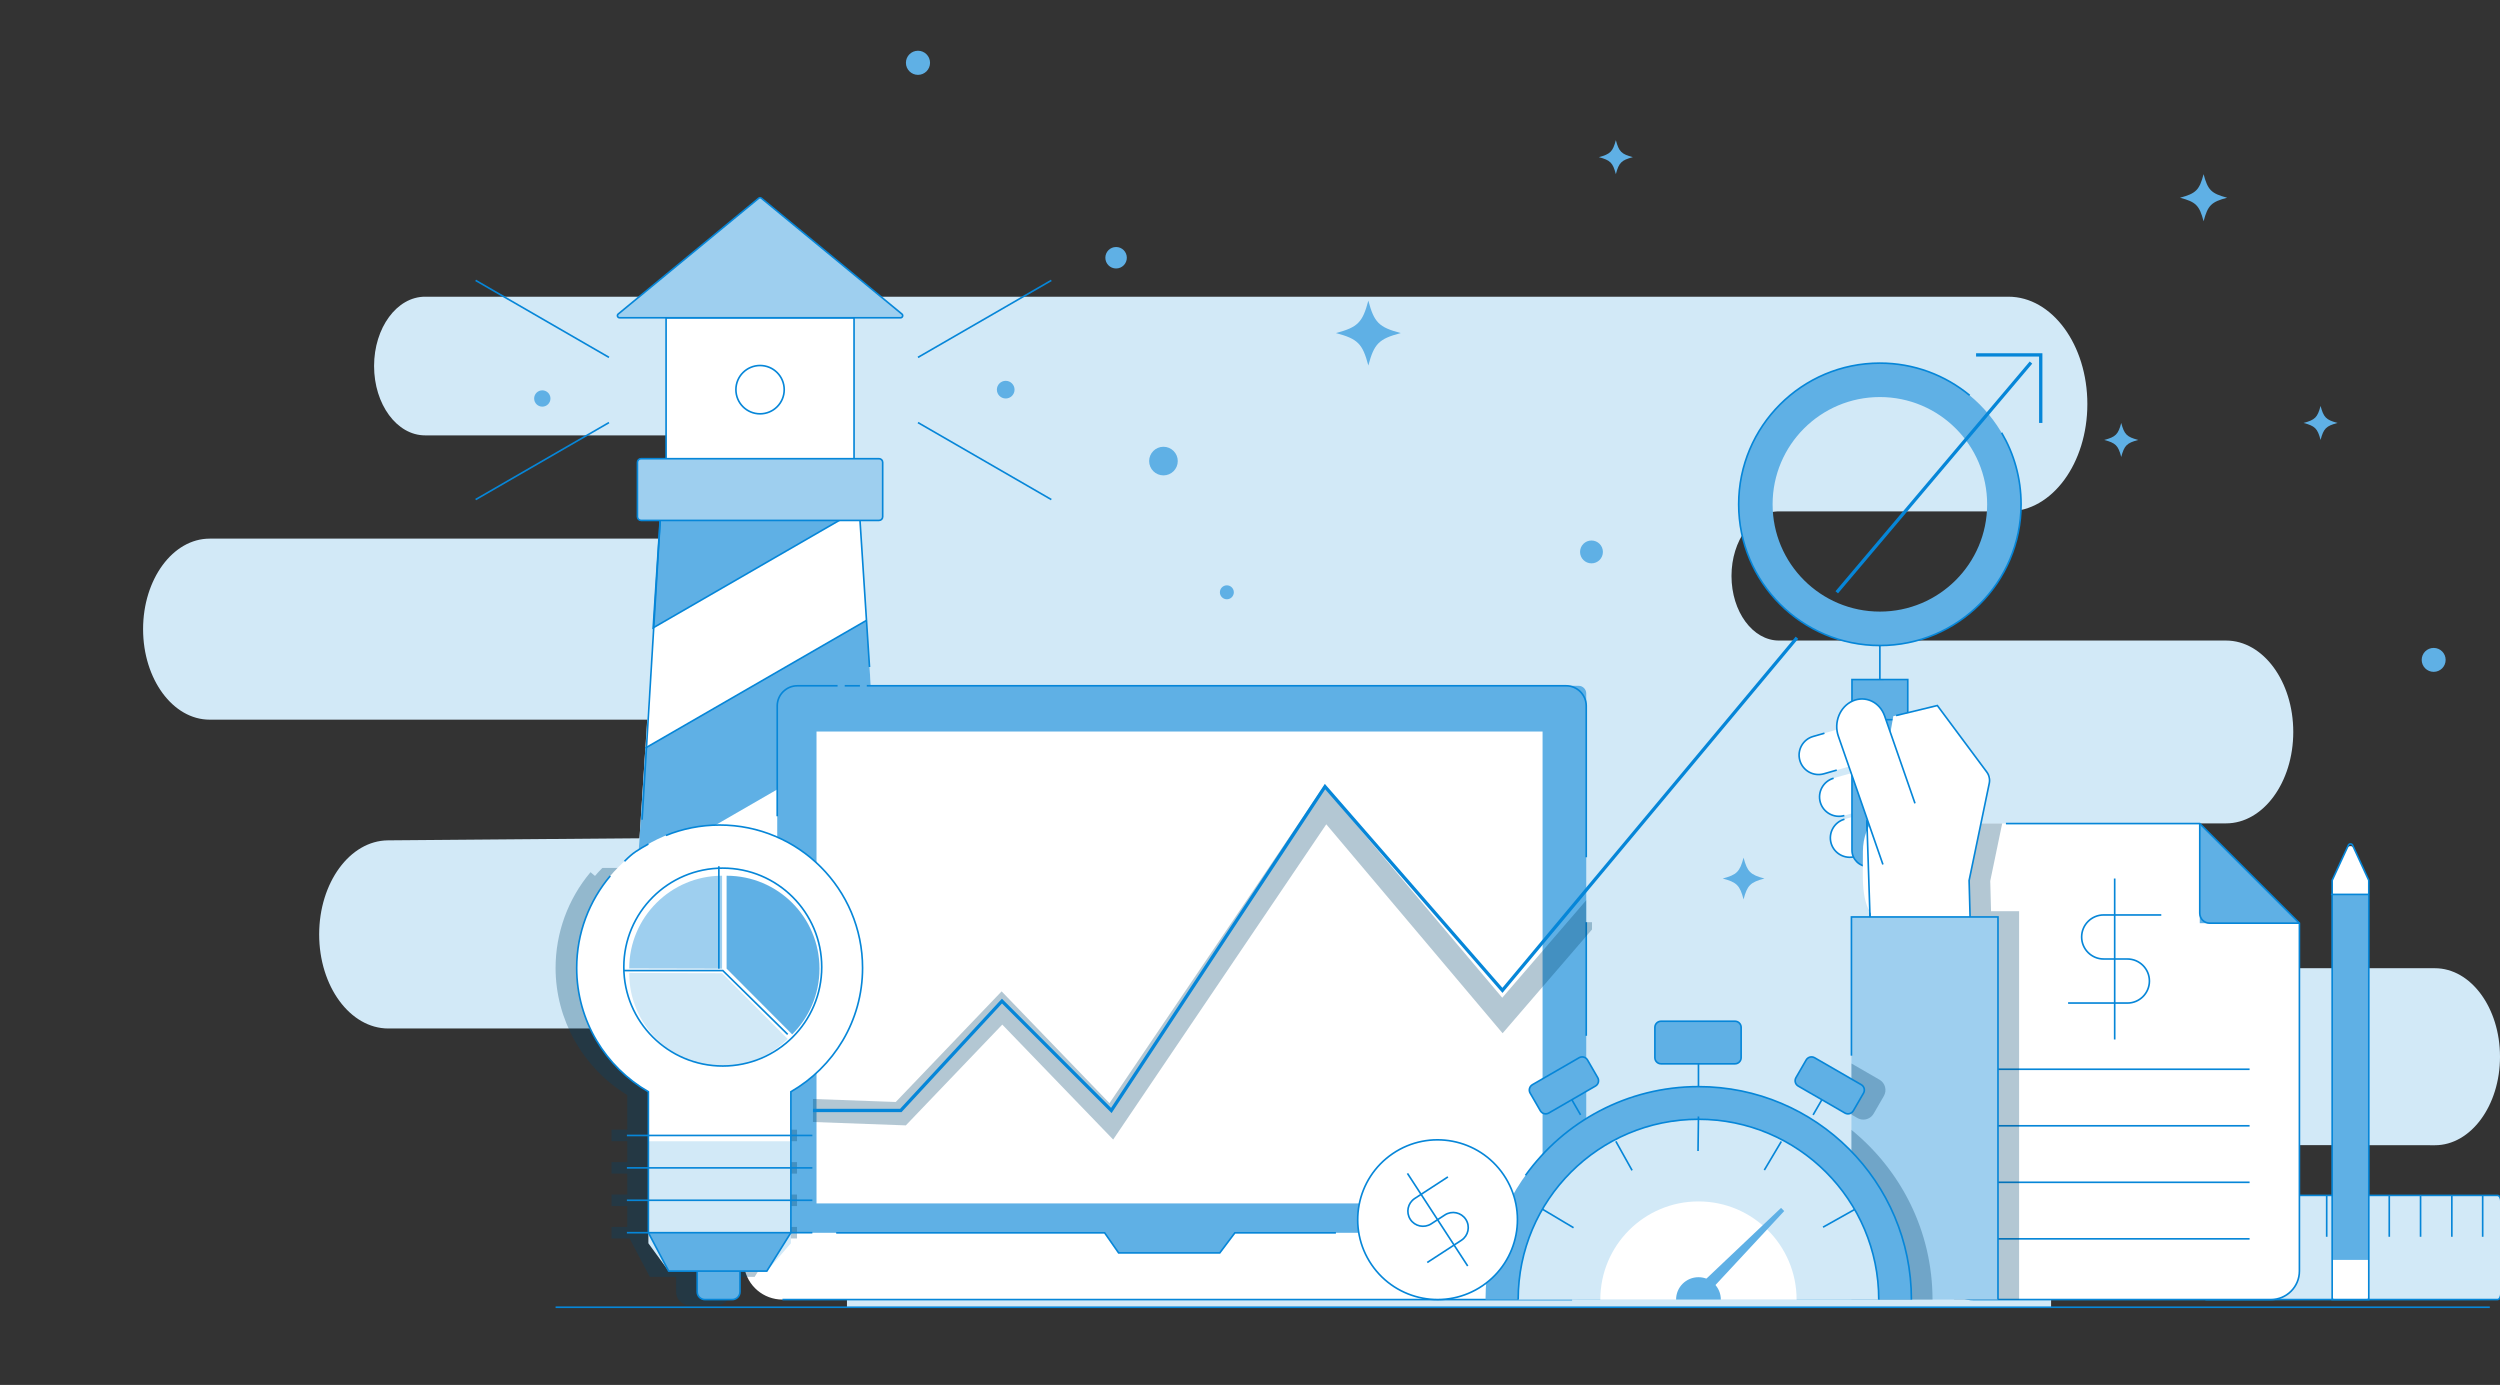 <?xml version="1.0" encoding="utf-8"?>
<!-- Generator: Adobe Illustrator 16.0.0, SVG Export Plug-In . SVG Version: 6.00 Build 0)  -->
<!DOCTYPE svg PUBLIC "-//W3C//DTD SVG 1.1//EN" "http://www.w3.org/Graphics/SVG/1.1/DTD/svg11.dtd">
<svg version="1.1" id="Layer_1" xmlns="http://www.w3.org/2000/svg" xmlns:xlink="http://www.w3.org/1999/xlink" x="0px" y="0px"
	 width="2260px" height="1252px" viewBox="0 0 2260 1252" enable-background="new 0 0 2260 1252" xml:space="preserve">
<rect x="0" y="0" width="2260" height="1252" fill="#333333" stroke="none"/>
<path fill="#D2E9F7" d="M338.168,330.897L338.168,330.897c0,34.618,20.637,62.679,46.095,62.679h285.099
	c18.963,0,34.332,20.893,34.332,46.671l0,0c0,25.78-15.369,46.676-34.332,46.676H189.528c-33.235,0-60.178,36.632-60.178,81.825l0,0
	c0,45.193,26.942,81.825,60.178,81.825h665.983c21.309,0,38.578,23.482,38.578,52.451l0,0c0,28.844-17.129,52.277-38.34,52.453
	l-505.06,4.197c-34.395,0.283-62.167,38.271-62.167,85.035l0,0c0,46.971,28.003,85.045,62.549,85.045h414.58v251.998h1088.533
	v-146.816l346.928,0.354c32.521,0.035,58.887-35.797,58.887-80.014l0,0c0-44.184-26.342-80.008-58.844-80.008h-215.084
	c-26.594,0-48.155-29.311-48.155-65.475l0,0c0-36.156,21.562-65.467,48.155-65.467h26.262c33.568,0,60.782-36.998,60.782-82.637l0,0
	c0-45.642-27.214-82.639-60.782-82.639h-404.118c-23.719,0-42.947-26.144-42.947-58.39l0,0c0-32.245,19.229-58.384,42.947-58.384
	h207.391c39.41,0,71.362-43.437,71.362-97.028l0,0c0-53.585-31.952-97.029-71.362-97.029H384.263
	C358.805,268.221,338.168,296.284,338.168,330.897z"/>
<path id="XMLID_91_" fill="#5FB0E5" d="M917.154,352.256c0,4.412-3.581,7.984-7.985,7.984c-4.413,0-7.993-3.572-7.993-7.984
	c0-4.414,3.581-7.993,7.993-7.993C913.573,344.263,917.154,347.842,917.154,352.256z"/>
<path id="XMLID_196_" fill="#5FB0E5" d="M1449.032,498.95c0,5.701-4.623,10.324-10.33,10.324c-5.701,0-10.33-4.623-10.33-10.324
	c0-5.708,4.629-10.331,10.33-10.331C1444.409,488.619,1449.032,493.242,1449.032,498.95z"/>
<path id="XMLID_240_" fill="#5FB0E5" d="M1064.702,416.813c0,7.145-5.796,12.94-12.939,12.94c-7.146,0-12.941-5.795-12.941-12.94
	c0-7.144,5.795-12.939,12.941-12.939C1058.906,403.874,1064.702,409.669,1064.702,416.813z"/>
<path id="XMLID_85_" fill="#5FB0E5" d="M1115.384,535.445c0,3.485-2.819,6.305-6.301,6.305c-3.485,0-6.306-2.82-6.306-6.305
	c0-3.484,2.82-6.304,6.306-6.304C1112.565,529.141,1115.384,531.961,1115.384,535.445z"/>
<path id="XMLID_161_" fill="#5FB0E5" d="M840.759,56.771c0,6.027-4.88,10.907-10.902,10.907c-6.032,0-10.912-4.88-10.912-10.907
	c0-6.025,4.88-10.906,10.912-10.906C835.879,45.864,840.759,50.746,840.759,56.771z"/>
<path id="XMLID_86_" fill="#5FB0E5" d="M497.616,360.24c0,4.073-3.309,7.375-7.375,7.375c-4.073,0-7.375-3.302-7.375-7.375
	c0-4.068,3.302-7.375,7.375-7.375C494.307,352.866,497.616,356.172,497.616,360.24z"/>
<path id="XMLID_70_" fill="#5FB0E5" d="M1018.657,233c0,5.369-4.346,9.715-9.708,9.715c-5.369,0-9.713-4.346-9.713-9.715
	c0-5.362,4.344-9.706,9.713-9.706C1014.311,223.293,1018.657,227.638,1018.657,233z"/>
<path id="XMLID_71_" fill="#5FB0E5" d="M2210.866,596.534c0,5.979-4.846,10.825-10.83,10.825c-5.979,0-10.825-4.846-10.825-10.825
	c0-5.979,4.846-10.825,10.825-10.825C2206.021,585.708,2210.866,590.555,2210.866,596.534z"/>
<path id="XMLID_68_" fill="#5FB0E5" d="M1595.049,794.184c-12.75,3.383-15.495,6.121-18.876,18.871
	c-3.384-12.75-6.125-15.488-18.873-18.871c12.748-3.383,15.489-6.129,18.873-18.879
	C1579.554,788.055,1582.299,790.801,1595.049,794.184z"/>
<path id="XMLID_65_" fill="#5FB0E5" d="M2013.341,178.737c-14.384,3.816-17.477,6.907-21.3,21.292
	c-3.81-14.384-6.906-17.475-21.29-21.292c14.384-3.817,17.48-6.907,21.29-21.291C1995.864,171.83,1998.957,174.92,2013.341,178.737z
	"/>
<path id="XMLID_35_" fill="#5FB0E5" d="M1266.302,301.09c-19.806,5.254-24.069,9.518-29.323,29.323
	c-5.254-19.806-9.518-24.069-29.324-29.323c19.807-5.253,24.07-9.517,29.324-29.324
	C1242.232,291.573,1246.496,295.837,1266.302,301.09z"/>
<path id="XMLID_46_" fill="#5FB0E5" d="M1476.112,142.065c-10.39,2.751-12.621,4.99-15.377,15.381
	c-2.762-10.391-4.992-12.629-15.385-15.381c10.393-2.758,12.623-4.995,15.385-15.388
	C1463.491,137.071,1465.723,139.307,1476.112,142.065z"/>
<path id="XMLID_43_" fill="#5FB0E5" d="M1932.981,397.719c-10.394,2.758-12.629,4.995-15.387,15.38
	c-2.753-10.386-4.99-12.622-15.383-15.38c10.393-2.759,12.63-4.99,15.383-15.381C1920.353,392.729,1922.588,394.96,1932.981,397.719
	z"/>
<path id="XMLID_238_" fill="#5FB0E5" d="M2113.175,382.338c-10.391,2.758-12.621,4.989-15.382,15.381
	c-2.758-10.392-4.987-12.623-15.38-15.381c10.393-2.759,12.622-4.99,15.38-15.38
	C2100.554,377.349,2102.784,379.579,2113.175,382.338z"/>
<g>
	<g id="XMLID_232_">
		<rect id="XMLID_190_" x="602.14" y="287.269" fill="#FFFFFF" width="169.913" height="155.276"/>
		
			<rect id="XMLID_175_" x="602.14" y="287.269" fill="none" stroke="#0686D8" stroke-width="1.5" stroke-miterlimit="10" width="169.913" height="155.276"/>
		<polygon id="XMLID_173_" fill="#FFFFFF" points="797.945,786.436 776.24,452.036 597.964,452.036 576.24,786.617 		"/>
		<polygon id="XMLID_172_" fill="#5FB0E5" points="776.24,452.036 606.519,452.036 597.625,457.167 590.46,567.556 776.755,460 		
			"/>
		<polygon id="XMLID_207_" fill="#5FB0E5" points="576.24,786.617 789.948,663.229 783.305,560.818 583.406,676.225 		"/>
		<polygon id="XMLID_236_" fill="none" stroke="#0686D8" stroke-width="1.5" stroke-miterlimit="10" points="776.24,452.036 
			606.519,452.036 597.625,457.167 590.46,567.556 776.755,460 		"/>
		
			<line id="XMLID_191_" fill="none" stroke="#0686D8" stroke-width="1.5" stroke-miterlimit="10" x1="783.305" y1="560.818" x2="583.406" y2="676.225"/>
		<polyline id="XMLID_237_" fill="none" stroke="#0686D8" stroke-width="1.5" stroke-miterlimit="10" points="580.45,741.033 
			597.964,452.036 776.24,452.036 786.036,602.946 		"/>
		<path id="XMLID_170_" fill="#9ECFEF" d="M794.693,470.446H579.5c-1.803,0-3.26-1.464-3.26-3.261v-49.273
			c0-1.796,1.458-3.261,3.26-3.261h215.192c1.795,0,3.252,1.464,3.252,3.261v49.273
			C797.945,468.982,796.488,470.446,794.693,470.446z"/>
		<path id="XMLID_31_" fill="none" stroke="#0686D8" stroke-width="1.5" stroke-miterlimit="10" d="M794.693,470.446H579.5
			c-1.803,0-3.26-1.464-3.26-3.261v-49.273c0-1.796,1.458-3.261,3.26-3.261h215.192c1.795,0,3.252,1.464,3.252,3.261v49.273
			C797.945,468.982,796.488,470.446,794.693,470.446z"/>
		<path id="XMLID_174_" fill="#9ECFEF" d="M685.753,179.287L558.746,283.975c-1.228,1.2-0.381,3.294,1.342,3.294h254.018
			c1.716,0,2.562-2.095,1.335-3.294L688.433,179.287C687.686,178.555,686.5,178.555,685.753,179.287z"/>
		<path id="XMLID_208_" fill="none" stroke="#0686D8" stroke-width="1.5" stroke-miterlimit="10" d="M685.753,179.287
			L558.746,283.975c-1.228,1.2-0.381,3.294,1.342,3.294h254.018c1.716,0,2.562-2.095,1.335-3.294L688.433,179.287
			C687.686,178.555,686.5,178.555,685.753,179.287z"/>
		<path id="XMLID_209_" fill="none" stroke="#0686D8" stroke-width="1.5" stroke-miterlimit="10" d="M708.929,352.256
			c0,12.058-9.773,21.84-21.834,21.84c-12.058,0-21.839-9.782-21.839-21.84c0-12.066,9.782-21.842,21.839-21.842
			C699.156,330.414,708.929,340.189,708.929,352.256z"/>
		
			<line id="XMLID_213_" fill="none" stroke="#0686D8" stroke-width="1.5" stroke-miterlimit="10" x1="429.966" y1="451.615" x2="550.51" y2="382.013"/>
		
			<line id="XMLID_223_" fill="none" stroke="#0686D8" stroke-width="1.5" stroke-miterlimit="10" x1="550.51" y1="323.074" x2="429.966" y2="253.479"/>
		
			<line id="XMLID_224_" fill="none" stroke="#0686D8" stroke-width="1.5" stroke-miterlimit="10" x1="950.397" y1="451.615" x2="829.857" y2="382.013"/>
		
			<line id="XMLID_222_" fill="none" stroke="#0686D8" stroke-width="1.5" stroke-miterlimit="10" x1="829.857" y1="323.074" x2="950.397" y2="253.479"/>
	</g>
	<polyline id="XMLID_177_" fill="none" stroke="#0686D8" stroke-width="3" stroke-miterlimit="10" points="1786.368,320.83 
		1844.832,320.83 1844.832,382.338 	"/>
	<g id="XMLID_176_">
		<path id="XMLID_189_" fill="#D2E9F7" d="M2257.966,1174.814h-263.711c-1.575,0-2.856-2.463-2.856-5.5v-83.172
			c0-3.037,1.281-5.498,2.856-5.498h263.711c1.579,0,2.86,2.461,2.86,5.498v83.172
			C2260.826,1172.352,2259.545,1174.814,2257.966,1174.814z"/>
		<path id="XMLID_144_" fill="none" stroke="#0686D8" stroke-width="1.5" stroke-miterlimit="10" d="M2078.571,1080.645h179.225
			c1.675,0,3.03,2.609,3.03,5.822v82.523c0,3.213-1.355,5.824-3.03,5.824h-263.37c-1.673,0-3.027-2.611-3.027-5.824"/>
		
			<line id="XMLID_572_" fill="none" stroke="#0686D8" stroke-width="1.5" stroke-miterlimit="10" x1="2103.331" y1="1080.645" x2="2103.331" y2="1118.049"/>
		
			<line id="XMLID_184_" fill="none" stroke="#0686D8" stroke-width="1.5" stroke-miterlimit="10" x1="2131.613" y1="1080.645" x2="2131.613" y2="1118.049"/>
		
			<line id="XMLID_183_" fill="none" stroke="#0686D8" stroke-width="1.5" stroke-miterlimit="10" x1="2159.898" y1="1080.645" x2="2159.898" y2="1118.049"/>
		
			<line id="XMLID_181_" fill="none" stroke="#0686D8" stroke-width="1.5" stroke-miterlimit="10" x1="2188.18" y1="1080.645" x2="2188.18" y2="1118.049"/>
		
			<line id="XMLID_179_" fill="none" stroke="#0686D8" stroke-width="1.5" stroke-miterlimit="10" x1="2216.461" y1="1080.645" x2="2216.461" y2="1118.049"/>
		
			<line id="XMLID_534_" fill="none" stroke="#0686D8" stroke-width="1.5" stroke-miterlimit="10" x1="2244.334" y1="1080.645" x2="2244.334" y2="1118.049"/>
	</g>
	<g>
		<path id="XMLID_852_" fill="#FFFFFF" d="M1988.586,744.484l90.08,90.078v314.477c0,14.23-11.539,25.775-25.766,25.775h-268.939
			c-14.229,0-25.773-11.545-25.773-25.775V770.254c0-14.232,11.545-25.77,25.773-25.77H1988.586z"/>
		<polygon id="XMLID_878_" fill="#5FB0E5" points="1988.586,834.562 1988.586,744.484 2078.666,834.562 		"/>
		<path id="XMLID_853_" fill="none" stroke="#0686D8" stroke-width="1.5" stroke-miterlimit="10" d="M2078.666,834.562h-81.08
			c-4.975,0-9-4.025-9-8.994v-81.084"/>
		<g id="XMLID_914_">
			<path id="XMLID_916_" fill="none" stroke="#0686D8" stroke-width="1.5" stroke-miterlimit="10" d="M1953.798,827.113h-52.073
				c-11.002,0-19.916,8.914-19.916,19.91l0,0c0,11.002,8.914,19.914,19.916,19.914h21.441c10.994,0,19.906,8.914,19.906,19.908l0,0
				c0,10.996-8.912,19.916-19.906,19.916h-53.612"/>
			
				<line id="XMLID_915_" fill="none" stroke="#0686D8" stroke-width="1.5" stroke-miterlimit="10" x1="1911.674" y1="794.184" x2="1911.674" y2="939.693"/>
		</g>
		
			<line id="XMLID_923_" fill="none" stroke="#0686D8" stroke-width="1.5" stroke-miterlimit="10" x1="1794.69" y1="966.609" x2="2033.628" y2="966.609"/>
		
			<line id="XMLID_856_" fill="none" stroke="#0686D8" stroke-width="1.5" stroke-miterlimit="10" x1="1794.69" y1="1017.713" x2="2033.628" y2="1017.713"/>
		
			<line id="XMLID_924_" fill="none" stroke="#0686D8" stroke-width="1.5" stroke-miterlimit="10" x1="1794.69" y1="1068.811" x2="2033.628" y2="1068.811"/>
		
			<line id="XMLID_925_" fill="none" stroke="#0686D8" stroke-width="1.5" stroke-miterlimit="10" x1="1794.69" y1="1119.912" x2="2033.628" y2="1119.912"/>
		<path id="XMLID_171_" fill="none" stroke="#0686D8" stroke-width="1.5" stroke-miterlimit="10" d="M1813.36,744.484h175.226
			l90.08,90.078v314.477c0,14.23-11.539,25.775-25.766,25.775h-268.939c-14.229,0-25.773-11.545-25.773-25.775"/>
	</g>
	<g>
		<path id="XMLID_122_" fill="#5FB0E5" d="M1427.022,1145.623H709.555c-3.817,0-6.943-3.123-6.943-6.939V626.888
			c0-3.823,3.126-6.94,6.943-6.94h717.468c3.816,0,6.939,3.117,6.939,6.94v511.795
			C1433.962,1142.5,1430.839,1145.623,1427.022,1145.623z"/>
		
			<line id="XMLID_75_" fill="none" stroke="#0686D8" stroke-width="1.5" stroke-miterlimit="10" x1="763.612" y1="619.948" x2="777.373" y2="619.948"/>
		<path id="XMLID_169_" fill="none" stroke="#0686D8" stroke-width="1.5" stroke-miterlimit="10" d="M702.611,737.93v-99.816
			c0-9.992,8.183-18.166,18.181-18.166h36.374"/>
		
			<line id="XMLID_185_" fill="none" stroke="#0686D8" stroke-width="1.5" stroke-miterlimit="10" x1="1433.962" y1="833.668" x2="1433.962" y2="936.363"/>
		<path id="XMLID_168_" fill="none" stroke="#0686D8" stroke-width="1.5" stroke-miterlimit="10" d="M783.568,619.948h632.224
			c9.998,0,18.17,8.173,18.17,18.166v136.881"/>
		<rect id="XMLID_30_" x="738.131" y="661.305" fill="#FFFFFF" width="656.349" height="426.586"/>
		<path id="XMLID_27_" fill="#FFFFFF" d="M1421.188,1174.814H707.336c-17.142,0-31.757-12.412-34.529-29.324l-5.083-31.021h330.854
			l12.663,18.174h91.422l13.687-18.174h348.539l-4.42,26.979C1457.31,1160.686,1440.681,1174.814,1421.188,1174.814z"/>
		
			<line id="XMLID_192_" fill="none" stroke="#0686D8" stroke-width="1.5" stroke-miterlimit="10" x1="1421.188" y1="1174.814" x2="707.336" y2="1174.814"/>
		<polyline id="XMLID_188_" fill="none" stroke="#0686D8" stroke-width="1.5" stroke-miterlimit="10" points="755.919,1114.469 
			998.577,1114.469 1011.24,1132.643 1102.662,1132.643 1116.349,1114.469 1207.654,1114.469 		"/>
	</g>
	<polygon opacity="0.3" fill="#03436C" points="1433.962,833.668 1433.962,813.809 1358.029,901.955 1196.668,710.746 
		1002.984,997.254 905.466,896.182 809.761,996.191 734.92,993.467 734.92,1014.291 818.864,1017.348 906.057,926.242 
		1006.305,1030.158 1198.957,745.168 1358.357,934.059 1439.169,840.244 1439.169,833.668 	"/>
	<polyline id="XMLID_130_" fill="none" stroke="#0686D8" stroke-width="3" stroke-miterlimit="10" points="734.92,1003.877 
		814.308,1003.877 905.765,904.984 1004.652,1003.877 1197.812,711.086 1358.193,895.293 1624.439,576.503 	"/>
	<path opacity="0.3" fill="#03436C" d="M1825.27,1174.814v-351.09h-25.365l-0.725-27.291l10.775-51.949h-25.994
		c-14.229,0-25.773,11.537-25.773,25.77v378.785l0,0h-5.205c0,10.746,5.504,20.213,13.834,25.775h48.041l0,0H1825.27z"/>
	<g>
		<path fill="#FFFFFF" d="M1709.951,681.896c9.349-2.705,14.731-12.418,12.034-21.725l0,0c-2.677-9.369-12.435-14.709-21.721-12.047
			l-61.146,17.625c-9.337,2.65-14.731,12.418-12.048,21.725l0,0c2.726,9.355,12.413,14.711,21.781,12.025L1709.951,681.896z"/>
		<path fill="#FFFFFF" d="M1728.438,719.674c9.35-2.691,14.737-12.426,12.025-21.76l0,0c-2.691-9.34-12.411-14.695-21.73-12.02
			l-61.145,17.613c-9.301,2.684-14.724,12.43-12.03,21.773l0,0c2.703,9.311,12.45,14.68,21.765,11.982L1728.438,719.674z"/>
		<path fill="#FFFFFF" d="M1738.232,756.697c9.294-2.684,14.709-12.424,12.012-21.738l0,0c-2.712-9.34-12.424-14.723-21.727-12.045
			l-61.126,17.65c-9.343,2.664-14.738,12.412-12.066,21.738l0,0c2.704,9.328,12.443,14.678,21.759,12.006L1738.232,756.697z"/>
		<path fill="none" stroke="#0686D8" stroke-width="1.5" stroke-miterlimit="10" d="M1649.312,662.809l-10.193,2.941
			c-9.337,2.65-14.731,12.418-12.048,21.725l0,0c2.726,9.355,12.413,14.711,21.781,12.025l11.564-3.328"/>
		<path fill="none" stroke="#0686D8" stroke-width="1.5" stroke-miterlimit="10" d="M1657.588,703.508
			c-9.301,2.684-14.724,12.43-12.03,21.773l0,0c2.703,9.311,12.45,14.68,21.765,11.982"/>
		<path fill="none" stroke="#0686D8" stroke-width="1.5" stroke-miterlimit="10" d="M1667.392,740.564
			c-9.343,2.664-14.738,12.412-12.066,21.738l0,0c2.704,9.328,12.443,14.678,21.759,12.006"/>
		<g id="XMLID_125_">
			
				<line id="XMLID_767_" fill="none" stroke="#0686D8" stroke-width="1.5" stroke-miterlimit="10" x1="1699.404" y1="577.004" x2="1699.404" y2="629.885"/>
			<path id="XMLID_764_" fill="#5FB0E5" d="M1699.404,328.259c-70.496,0-127.647,57.148-127.647,127.647
				c0,70.497,57.151,127.64,127.647,127.64c70.49,0,127.641-57.143,127.641-127.647
				C1827.045,385.408,1769.895,328.259,1699.404,328.259z M1699.404,552.88c-53.557,0-96.973-43.417-96.973-96.974
				c0-53.558,43.416-96.975,96.973-96.975c53.56,0,96.977,43.417,96.977,96.975C1796.381,509.463,1752.964,552.88,1699.404,552.88z"
				/>
			<path id="XMLID_128_" fill="none" stroke="#0686D8" stroke-width="1.5" stroke-miterlimit="10" d="M1780.6,357.407
				c-22.066-18.207-50.352-29.147-81.195-29.147c-70.496,0-127.647,57.148-127.647,127.647c0,70.497,57.151,127.64,127.647,127.64
				c70.49,0,127.641-57.143,127.641-127.647c0-23.617-6.413-45.741-17.597-64.714"/>
			<path id="XMLID_761_" fill="#5FB0E5" d="M1674.189,614.308v154.286c0,8.148,6.603,14.744,14.75,14.752l20.932-0.008
				c8.142,0,14.741-6.602,14.741-14.744V614.299L1674.189,614.308z"/>
			<path id="XMLID_127_" fill="none" stroke="#0686D8" stroke-width="1.5" stroke-miterlimit="10" d="M1674.189,614.308v154.286
				c0,8.148,6.603,14.744,14.75,14.752l20.932-0.008c8.142,0,14.741-6.602,14.741-14.744V614.299L1674.189,614.308z"/>
			
				<line id="XMLID_758_" fill="none" stroke="#0686D8" stroke-width="1.5" stroke-miterlimit="10" x1="1672.963" y1="650.602" x2="1725.842" y2="650.602"/>
			
				<line id="XMLID_126_" fill="none" stroke="#0686D8" stroke-width="1.5" stroke-miterlimit="10" x1="1672.963" y1="677.043" x2="1725.842" y2="677.043"/>
		</g>
		<polygon fill="#FFFFFF" points="1781.188,837.742 1780.076,795.965 1799.463,702.496 1751.362,637.801 1711.552,647.441 
			1687.624,783.182 1690.798,838.238 		"/>
		<path fill="none" stroke="#0686D8" stroke-width="1.5" stroke-miterlimit="10" d="M1687.624,741.535l3.174,96.703l90.391-0.496
			l-1.112-41.777l18.222-87.855c0.745-3.572-0.075-7.287-2.25-10.209l-44.686-60.1l-37.319,9.037"/>
		<path fill="#FFFFFF" d="M1743.987,763.131c4.348,12.561-1.51,26.822-13.042,31.867l0,0c-11.568,5.076-24.457-0.963-28.788-13.518
			l-40.287-115.939c-4.383-12.568,1.46-26.816,13.002-31.889l0,0c11.559-5.076,24.424,1.006,28.817,13.537L1743.987,763.131z"/>
		<path fill="#FFFFFF" d="M1760.086,790.334c-0.094,24.775-4.67,44.744-25.683,44.656h-24.56
			c-21.053-0.068-25.975-20.188-25.861-44.961l0.085-20.398c0.094-24.775,17.217-44.73,38.262-44.643l0,0
			c21.014,0.074,37.947,20.18,37.846,44.941L1760.086,790.334z"/>
		<path fill="none" stroke="#0686D8" stroke-width="1.5" stroke-miterlimit="10" d="M1702.157,781.48l-40.287-115.939
			c-4.383-12.568,1.46-26.816,13.002-31.889l0,0c11.559-5.076,24.424,1.006,28.817,13.537l27.459,79.039"/>
		<polyline fill="none" stroke="#0686D8" stroke-width="1.5" stroke-miterlimit="10" points="1687.624,741.535 1690.798,838.238 
			1781.188,837.742 		"/>
		<rect x="1673.708" y="828.93" fill="#9ECFEF" width="132.474" height="345.885"/>
		<polyline fill="none" stroke="#0686D8" stroke-width="1.5" stroke-miterlimit="10" points="1673.708,954.326 1673.708,828.93 
			1806.182,828.93 1806.182,1174.814 		"/>
	</g>
	
		<line id="XMLID_131_" fill="none" stroke="#0686D8" stroke-width="3" stroke-miterlimit="10" x1="1660.416" y1="535.445" x2="1835.999" y2="327.758"/>
	<g opacity="0.3">
		<path fill="#03436C" d="M1679.075,1010.684c1.695,0.977,3.546,1.441,5.369,1.441c3.735,0,7.371-1.93,9.354-5.387l9.213-15.943
			c1.445-2.494,1.83-5.402,1.084-8.188c-0.743-2.779-2.527-5.113-5.022-6.549l-25.364-14.648v46.174l5.362,3.1H1679.075z"/>
		<path fill="#03436C" d="M1746.995,1174.814c0-61.875-28.644-117.113-73.287-153.389v153.389h33.363h10.41h19.104H1746.995z"/>
	</g>
	<g>
		<path id="XMLID_840_" fill="#5FB0E5" d="M1727.907,1174.814c0-106.316-86.188-192.5-192.495-192.5
			c-106.316,0-192.499,86.184-192.499,192.5H1727.907z"/>
		<path id="XMLID_26_" fill="none" stroke="#0686D8" stroke-width="1.5" stroke-miterlimit="10" d="M1727.907,1174.814
			c0-106.316-86.188-192.5-192.495-192.5c-64.404,0-121.425,31.631-156.368,80.205"/>
		<path id="XMLID_835_" fill="#D2E9F7" d="M1698.389,1174.814c0-90.014-72.965-162.986-162.977-162.986
			c-90.014,0-162.983,72.973-162.983,162.986H1698.389z"/>
		<path id="XMLID_834_" fill="#FFFFFF" d="M1624.122,1174.814c0-48.996-39.714-88.721-88.71-88.721s-88.718,39.725-88.718,88.721
			H1624.122z"/>
		<path id="XMLID_833_" fill="#5FB0E5" d="M1555.64,1174.814c0-11.174-9.058-20.227-20.228-20.227
			c-11.172,0-20.229,9.053-20.229,20.227H1555.64z"/>
		<path id="XMLID_828_" fill="none" stroke="#0686D8" stroke-width="1.5" stroke-miterlimit="10" d="M1698.389,1174.814
			c0-90.014-72.965-162.986-162.977-162.986c-90.014,0-162.983,72.973-162.983,162.986"/>
		
			<line id="XMLID_827_" fill="none" stroke="#0686D8" stroke-width="1.5" stroke-miterlimit="10" x1="1535.412" y1="1009.316" x2="1535.02" y2="1040.496"/>
		
			<line id="XMLID_826_" fill="none" stroke="#0686D8" stroke-width="1.5" stroke-miterlimit="10" x1="1610.301" y1="1031.908" x2="1594.948" y2="1057.738"/>
		
			<line id="XMLID_825_" fill="none" stroke="#0686D8" stroke-width="1.5" stroke-miterlimit="10" x1="1676.574" y1="1093.363" x2="1648.043" y2="1109.359"/>
		
			<line id="XMLID_824_" fill="none" stroke="#0686D8" stroke-width="1.5" stroke-miterlimit="10" x1="1394.376" y1="1093.119" x2="1422.474" y2="1109.865"/>
		
			<line id="XMLID_816_" fill="none" stroke="#0686D8" stroke-width="1.5" stroke-miterlimit="10" x1="1460.735" y1="1031.779" x2="1475.396" y2="1058.01"/>
		<g id="XMLID_691_">
			<g id="XMLID_194_">
				<polygon fill="#5FB0E5" points="1537.162,1161.031 1610.057,1091.939 1612.932,1094.785 1544.556,1168.361 				"/>
			</g>
		</g>
		<g id="XMLID_453_">
			
				<line id="XMLID_465_" fill="none" stroke="#0686D8" stroke-width="1.5" stroke-miterlimit="10" x1="1535.412" y1="946.594" x2="1535.412" y2="982.314"/>
			<path id="XMLID_456_" fill="#5FB0E5" d="M1568.403,961.695h-66.818c-3.076,0-5.57-2.494-5.57-5.572v-27.352
				c0-3.084,2.494-5.58,5.57-5.58h66.818c3.084,0,5.579,2.496,5.579,5.574v27.357
				C1573.982,959.201,1571.487,961.695,1568.403,961.695z"/>
			<path id="XMLID_454_" fill="none" stroke="#0686D8" stroke-width="1.5" stroke-miterlimit="10" d="M1568.403,961.695h-66.818
				c-3.076,0-5.57-2.494-5.57-5.572v-27.352c0-3.084,2.494-5.58,5.57-5.58h66.818c3.084,0,5.579,2.496,5.579,5.574v27.357
				C1573.982,959.201,1571.487,961.695,1568.403,961.695z"/>
		</g>
		<g id="XMLID_363_">
			
				<line id="XMLID_452_" fill="none" stroke="#0686D8" stroke-width="1.5" stroke-miterlimit="10" x1="1652.769" y1="984.098" x2="1639.048" y2="1007.863"/>
			<path id="XMLID_451_" fill="#5FB0E5" d="M1667.791,1006.178l-42.203-24.379c-2.666-1.537-3.581-4.945-2.041-7.609l9.219-15.957
				c1.539-2.664,4.947-3.58,7.62-2.041l42.202,24.375c2.664,1.539,3.579,4.947,2.032,7.619l-9.21,15.951
				C1673.869,1006.805,1670.462,1007.715,1667.791,1006.178z"/>
			<path id="XMLID_143_" fill="none" stroke="#0686D8" stroke-width="1.5" stroke-miterlimit="10" d="M1667.791,1006.178
				l-42.203-24.379c-2.666-1.537-3.581-4.945-2.041-7.609l9.219-15.957c1.539-2.664,4.947-3.58,7.62-2.041l42.202,24.375
				c2.664,1.539,3.579,4.947,2.032,7.619l-9.21,15.951C1673.869,1006.805,1670.462,1007.715,1667.791,1006.178z"/>
		</g>
		<g id="XMLID_133_">
			
				<line id="XMLID_139_" fill="none" stroke="#0686D8" stroke-width="1.5" stroke-miterlimit="10" x1="1415.113" y1="984.098" x2="1428.834" y2="1007.863"/>
			<path id="XMLID_135_" fill="#5FB0E5" d="M1400.091,1006.178l42.203-24.379c2.665-1.537,3.58-4.945,2.041-7.609l-9.218-15.957
				c-1.54-2.664-4.949-3.58-7.612-2.041l-42.211,24.375c-2.662,1.539-3.58,4.947-2.032,7.619l9.209,15.951
				C1394.011,1006.805,1397.42,1007.715,1400.091,1006.178z"/>
			<path id="XMLID_134_" fill="none" stroke="#0686D8" stroke-width="1.5" stroke-miterlimit="10" d="M1400.091,1006.178
				l42.203-24.379c2.665-1.537,3.58-4.945,2.041-7.609l-9.218-15.957c-1.54-2.664-4.949-3.58-7.612-2.041l-42.211,24.375
				c-2.662,1.539-3.58,4.947-2.032,7.619l9.209,15.951C1394.011,1006.805,1397.42,1007.715,1400.091,1006.178z"/>
		</g>
	</g>
	<path opacity="0.3" fill="#03436C" d="M660.266,1167.873v-13.605h21.943l21.744-34.713h16.541v-10.412h-14.223v-18.885h14.223
		v-10.412h-14.223v-18.885h14.223v-10.412h-14.223v-18.885h14.223v-10.414h-14.223v-31.33c13.042-7.924,24.423-17.928,33.895-29.398
		V809.787c0-16.764-13.64-30.4-30.411-30.4H585.301v5.205h-40.745c-2.325,2.332-4.576,4.738-6.696,7.254l-4.026-3.391
		c-20.371,24.174-31.596,54.92-31.596,86.582c0,46.814,24.754,90.557,64.809,114.883v31.33h-14.228v10.414h14.228v18.885h-14.228
		v10.412h14.228v18.885h-14.228v10.412h14.228v18.885h-14.228v10.412h16.298l18.314,34.713h23.752v13.605
		c0,6.695,5.45,12.145,12.146,12.145h24.789C654.816,1180.018,660.266,1174.568,660.266,1167.873z"/>
	<g id="XMLID_132_">
		<g id="XMLID_148_">
			<path id="XMLID_579_" fill="#5FB0E5" d="M662.003,1174.814h-24.789c-3.825,0-6.941-3.125-6.941-6.941v-45.342
				c0-3.826,3.116-6.943,6.941-6.943h24.789c3.816,0,6.941,3.117,6.941,6.943v45.342
				C668.944,1171.689,665.819,1174.814,662.003,1174.814z"/>
			<path id="XMLID_577_" fill="none" stroke="#0686D8" stroke-width="1.5" stroke-miterlimit="10" d="M662.003,1174.814h-24.789
				c-3.825,0-6.941-3.125-6.941-6.941v-45.342c0-3.826,3.116-6.943,6.941-6.943h24.789c3.816,0,6.941,3.117,6.941,6.943v45.342
				C668.944,1171.689,665.819,1174.814,662.003,1174.814z"/>
			<path id="XMLID_569_" fill="#FFFFFF" d="M779.752,875.037c0-71.363-57.847-129.211-129.213-129.211
				c-71.362,0-129.212,57.848-129.212,129.211c0,47.885,26.109,89.586,64.81,111.91v127.4l18.308,34.715h88.774l21.732-34.715
				v-127.4C753.649,964.623,779.752,922.922,779.752,875.037z"/>
			<polygon id="XMLID_580_" fill="#D2E9F7" points="586.136,1031.691 586.136,1123.926 604.444,1149.062 693.218,1149.062 
				714.951,1123.926 714.951,1031.691 			"/>
			<polygon id="XMLID_571_" fill="#5FB0E5" points="714.951,1114.348 693.218,1149.062 604.444,1149.062 586.136,1114.348 			"/>
			<path id="XMLID_574_" fill="none" stroke="#0686D8" stroke-width="1.5" stroke-miterlimit="10" d="M551.695,791.812
				c-18.945,22.482-30.368,51.523-30.368,83.225c0,47.885,26.109,89.586,64.81,111.91v127.4l18.308,34.715h88.774l21.732-34.715
				v-127.4c38.699-22.324,64.801-64.025,64.801-111.91c0-71.363-57.847-129.211-129.213-129.211c-17.162,0-33.539,3.348-48.524,9.42
				"/>
			<path id="XMLID_568_" fill="none" stroke="#0686D8" stroke-width="1.5" stroke-miterlimit="10" d="M586.129,763.002
				c-10.072,5.795-13.461,7.402-21.583,15.605"/>
			
				<line id="XMLID_566_" fill="none" stroke="#0686D8" stroke-width="1.5" stroke-miterlimit="10" x1="566.711" y1="1026.457" x2="734.375" y2="1026.457"/>
			
				<line id="XMLID_564_" fill="none" stroke="#0686D8" stroke-width="1.5" stroke-miterlimit="10" x1="566.711" y1="1055.754" x2="734.375" y2="1055.754"/>
			
				<line id="XMLID_567_" fill="none" stroke="#0686D8" stroke-width="1.5" stroke-miterlimit="10" x1="566.711" y1="1085.051" x2="734.375" y2="1085.051"/>
			
				<line id="XMLID_573_" fill="none" stroke="#0686D8" stroke-width="1.5" stroke-miterlimit="10" x1="566.711" y1="1114.348" x2="734.375" y2="1114.348"/>
			<g id="XMLID_149_">
				<path id="XMLID_160_" fill="#5FB0E5" d="M656.844,791.66v83.975l0.046,0.047l59.252,59.406
					c15.183-15.143,24.6-36.074,24.661-59.201c0-0.09,0.013-0.172,0.013-0.252C740.816,829.262,703.222,791.66,656.844,791.66z"/>
				<path id="XMLID_158_" fill="#9ECFEF" d="M593.477,816.18c-15.211,15.172-24.633,36.131-24.673,59.301l83.964,0.201v-0.047
					V791.66C629.622,791.66,608.661,801.037,593.477,816.18z"/>
				<path id="XMLID_157_" fill="#D2E9F7" d="M652.817,879.764l-0.049-0.008l-83.964-0.205c0,0.057-0.007,0.109-0.007,0.164
					c0,46.379,37.6,83.973,83.972,83.973c23.149,0,44.102-9.367,59.292-24.518L652.817,879.764z"/>
				<path id="XMLID_570_" fill="none" stroke="#0686D8" stroke-width="1.5" stroke-miterlimit="10" d="M742.836,874.238
					c0,49.402-40.047,89.449-89.451,89.449c-49.4,0-89.457-40.047-89.457-89.449c0-49.408,40.057-89.457,89.457-89.457
					C702.79,784.781,742.836,824.83,742.836,874.238z"/>
				<polyline id="XMLID_154_" fill="none" stroke="#0686D8" stroke-width="1.5" stroke-miterlimit="10" points="563.997,877.371 
					653.386,877.371 712.061,935.088 				"/>
				
					<line id="XMLID_153_" fill="none" stroke="#0686D8" stroke-width="1.5" stroke-miterlimit="10" x1="649.847" y1="783.088" x2="649.847" y2="875.682"/>
			</g>
		</g>
	</g>
	<g id="XMLID_547_">
		<path id="XMLID_551_" fill="#FFFFFF" d="M2137.834,1174.814h-26.009c-1.956,0-3.55-1.596-3.55-3.553V796.604
			c0-0.516,0.114-1.023,0.33-1.492l13-28.172c1.27-2.75,5.175-2.75,6.447,0l13.001,28.172c0.219,0.469,0.327,0.977,0.327,1.492
			v374.658C2141.381,1173.219,2139.795,1174.814,2137.834,1174.814z"/>
		<rect id="XMLID_550_" x="2108.275" y="808.555" fill="#5FB0E5" width="33.105" height="330.395"/>
		<path id="XMLID_549_" fill="none" stroke="#0686D8" stroke-width="1.5" stroke-miterlimit="10" d="M2141.381,1174.814h-33.105
			v-378.99l14.635-31.711c0.759-1.633,3.084-1.633,3.836,0l14.635,31.711V1174.814z"/>
		
			<line id="XMLID_548_" fill="none" stroke="#0686D8" stroke-width="1.5" stroke-miterlimit="10" x1="2107.135" y1="808.555" x2="2141.381" y2="808.555"/>
	</g>
	<g>
		<g id="XMLID_499_">
			<path id="XMLID_518_" fill="#FFFFFF" d="M1259.004,1042.887c-32.988,22.41-41.554,67.311-19.15,100.293
				c22.402,32.975,67.304,41.551,100.288,19.148c32.978-22.406,41.547-67.307,19.144-100.285
				C1336.88,1029.061,1291.98,1020.484,1259.004,1042.887z"/>
			<path id="XMLID_507_" fill="none" stroke="#0686D8" stroke-width="1.5" stroke-miterlimit="10" d="M1259.004,1042.887
				c-32.988,22.41-41.554,67.311-19.15,100.293c22.402,32.975,67.304,41.551,100.288,19.148
				c32.978-22.406,41.547-67.307,19.144-100.285C1336.88,1029.061,1291.98,1020.484,1259.004,1042.887z"/>
			<g id="XMLID_513_">
				<path id="XMLID_515_" fill="none" stroke="#0686D8" stroke-width="1.5" stroke-miterlimit="10" d="M1308.899,1063.928
					l-29.968,19.496c-6.325,4.115-8.114,12.582-4,18.912l0,0c4.114,6.324,12.582,8.115,18.913,4l12.336-8.027
					c6.324-4.115,14.792-2.324,18.912,4.006l0,0c4.116,6.328,2.319,14.793-4.006,18.906l-30.85,20.074"/>
				
					<line id="XMLID_514_" fill="none" stroke="#0686D8" stroke-width="1.5" stroke-miterlimit="10" x1="1272.335" y1="1060.752" x2="1326.804" y2="1144.471"/>
			</g>
		</g>
	</g>
	
		<line fill="none" stroke="#0686D8" stroke-width="1.5" stroke-miterlimit="10" x1="502.238" y1="1181.752" x2="2250.777" y2="1181.752"/>
</g>
</svg>

